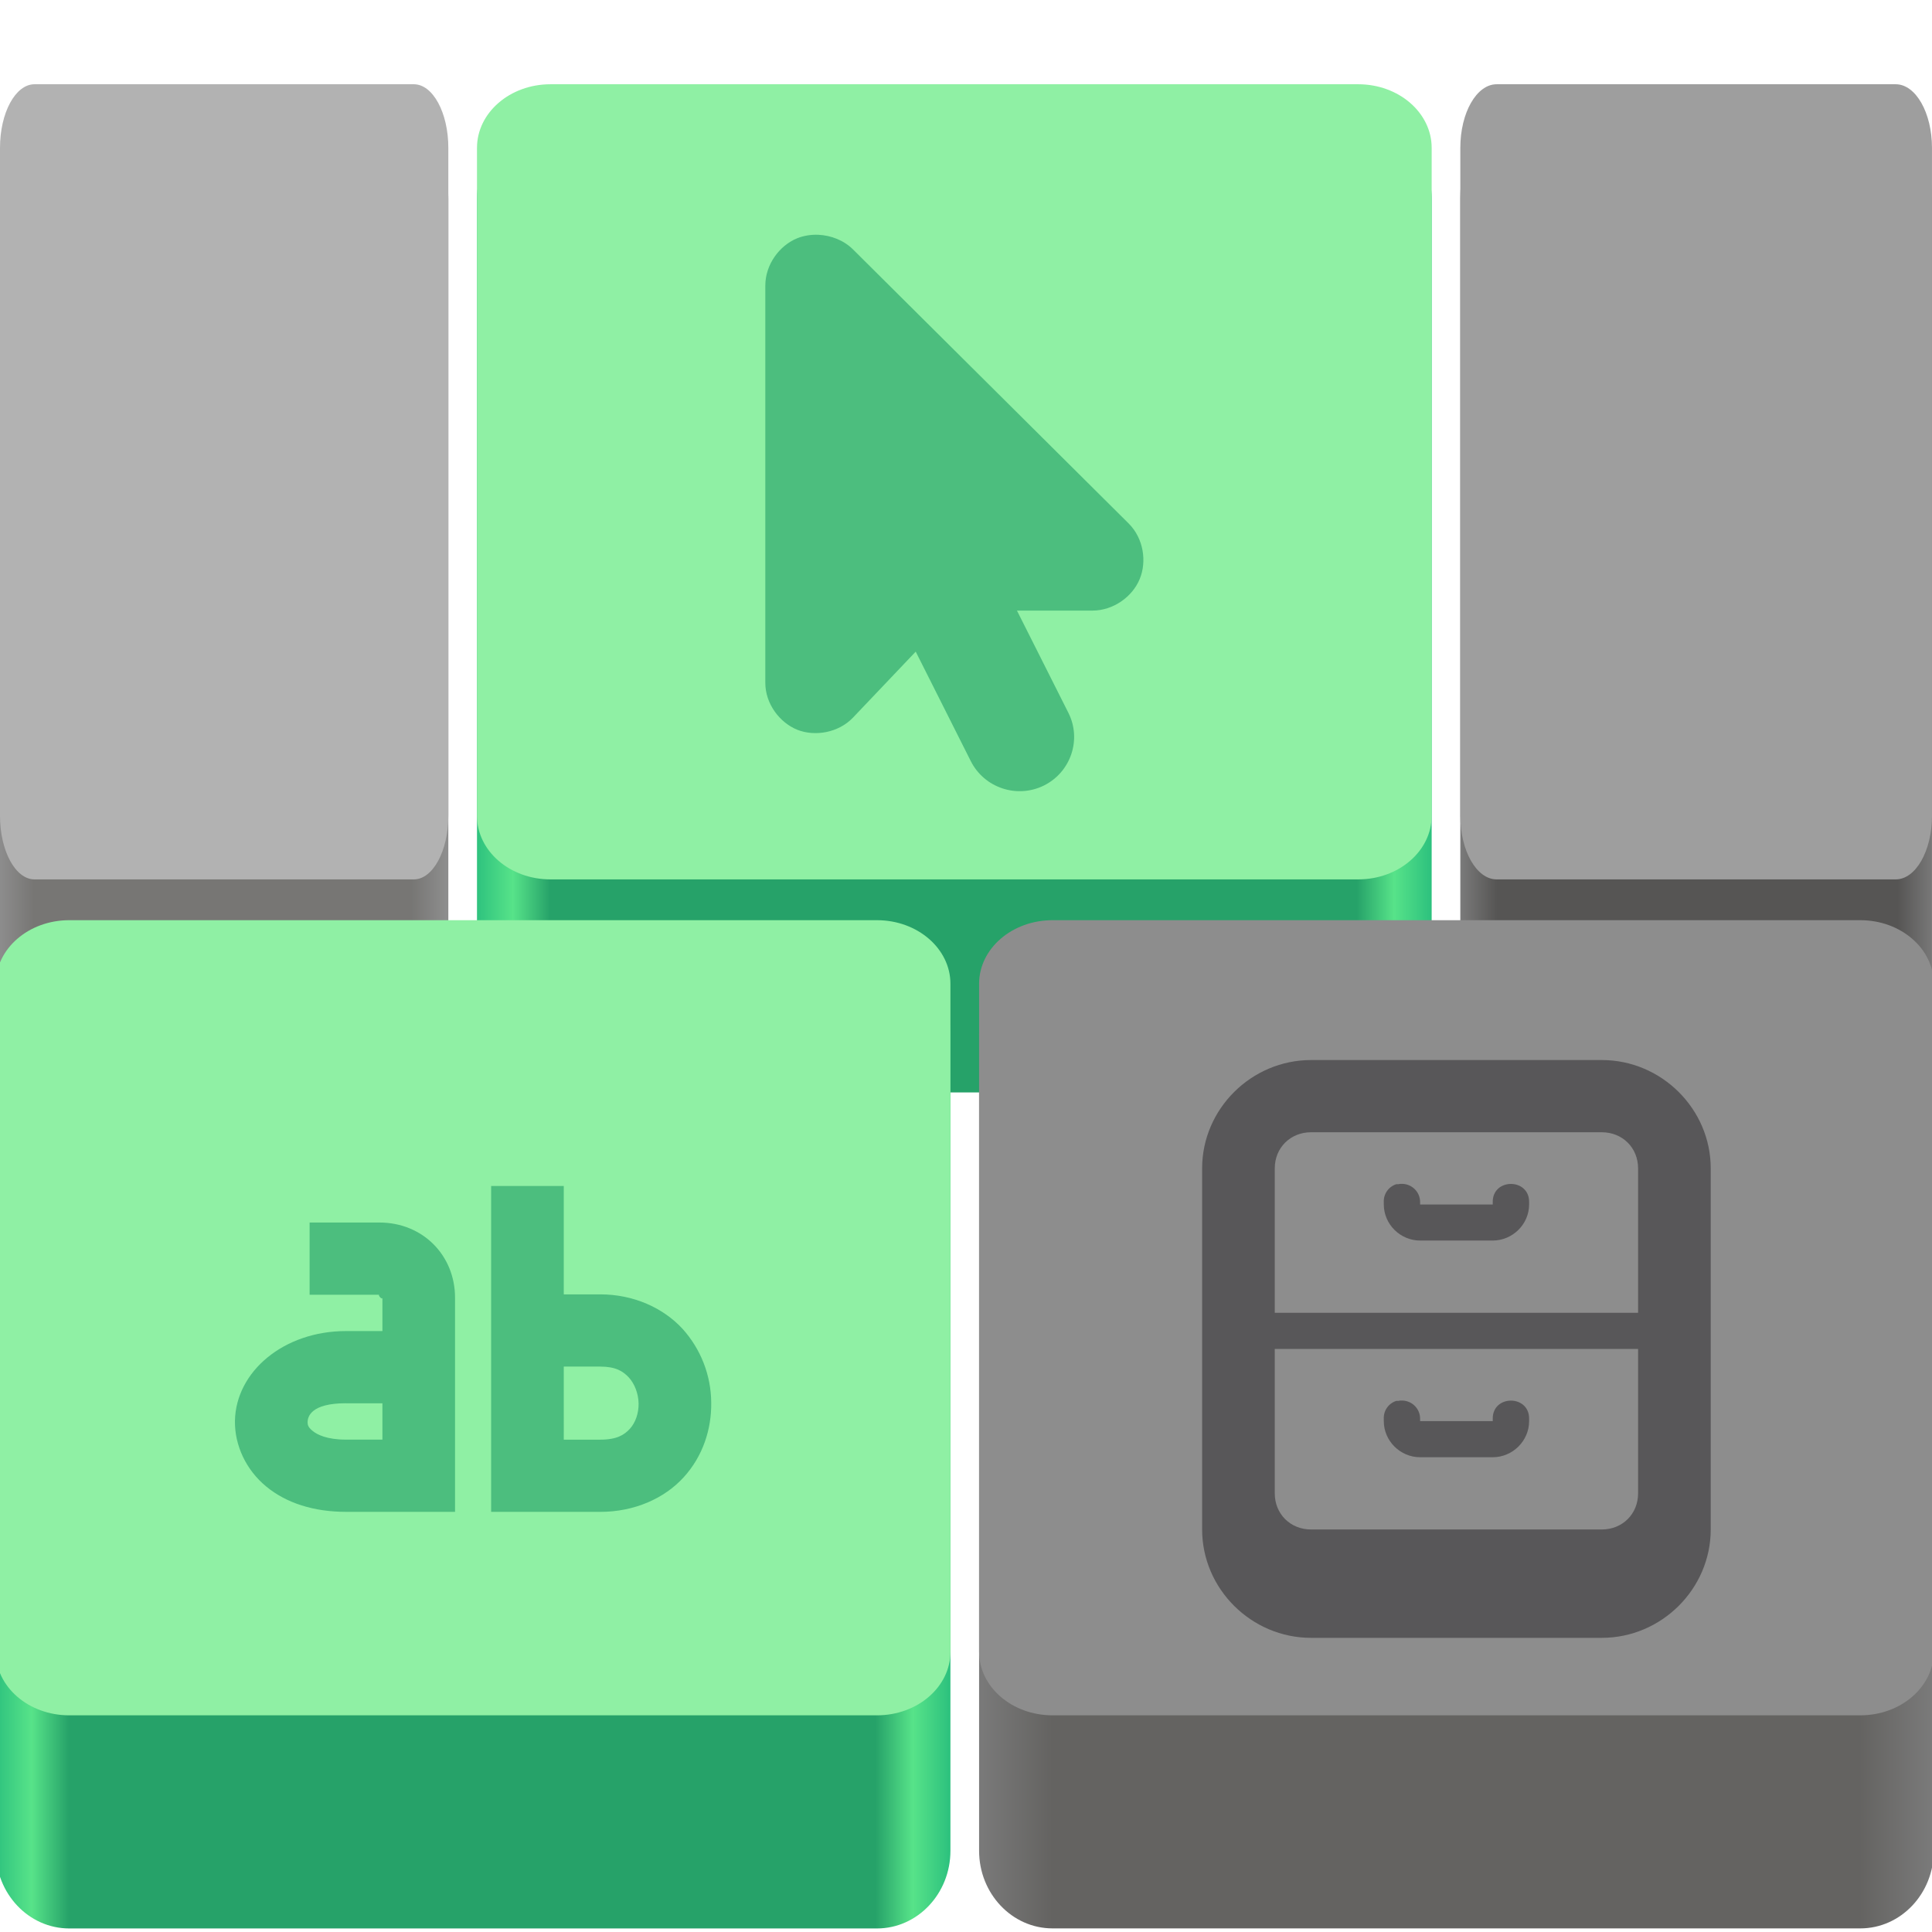 <?xml version="1.0" encoding="UTF-8"?>
<svg height="128px" viewBox="0 0 128 128" width="128px" xmlns="http://www.w3.org/2000/svg" xmlns:xlink="http://www.w3.org/1999/xlink">
    <linearGradient id="a" gradientTransform="matrix(0.066 0 0 0.212 -5.874 167.548)" gradientUnits="userSpaceOnUse" x1="88.596" x2="536.596" y1="-449.394" y2="-449.394">
        <stop offset="0" stop-color="#8d8d8d"/>
        <stop offset="0.077" stop-color="#777674"/>
        <stop offset="0.923" stop-color="#777674"/>
        <stop offset="1" stop-color="#8d8d8d"/>
    </linearGradient>
    <linearGradient id="b" gradientTransform="matrix(0.07 0 0 0.212 90.572 167.548)" gradientUnits="userSpaceOnUse" x1="88.596" x2="536.596" y1="-449.394" y2="-449.394">
        <stop offset="0" stop-color="#7a7a7a"/>
        <stop offset="0.077" stop-color="#565554"/>
        <stop offset="0.923" stop-color="#565554"/>
        <stop offset="1" stop-color="#7a7a7a"/>
    </linearGradient>
    <linearGradient id="c" gradientUnits="userSpaceOnUse">
        <stop offset="0" stop-color="#2ec27e"/>
        <stop offset="0.038" stop-color="#57e389"/>
        <stop offset="0.077" stop-color="#26a269"/>
        <stop offset="0.923" stop-color="#26a269"/>
        <stop offset="0.962" stop-color="#57e389"/>
        <stop offset="1" stop-color="#2ec27e"/>
    </linearGradient>
    <linearGradient id="d" gradientTransform="matrix(0.141 0 0 0.212 19.095 167.548)" x1="88.596" x2="536.596" xlink:href="#c" y1="-449.394" y2="-449.394"/>
    <linearGradient id="e" gradientTransform="matrix(0.141 0 0 0.212 52.361 222.933)" gradientUnits="userSpaceOnUse" x1="88.596" x2="536.596" y1="-449.394" y2="-449.394">
        <stop offset="0" stop-color="#7a7a7a"/>
        <stop offset="0.077" stop-color="#646361"/>
        <stop offset="0.923" stop-color="#646361"/>
        <stop offset="1" stop-color="#7a7a7a"/>
    </linearGradient>
    <linearGradient id="f" gradientTransform="matrix(0.141 0 0 0.212 -12.788 222.933)" x1="88.596" x2="536.596" xlink:href="#c" y1="-449.394" y2="-449.394"/>
    <path d="m 2.285 8 h 25.133 c 1.262 0 2.285 2.305 2.285 5.148 v 54.082 c 0 2.844 -1.023 5.148 -2.285 5.148 h -25.133 c -1.262 0 -2.285 -2.305 -2.285 -5.148 v -54.082 c 0 -2.844 1.023 -5.148 2.285 -5.148 z m 0 0" fill="url(#a)"/>
    <path d="m 2.285 5.582 h 25.133 c 1.262 0 2.285 1.887 2.285 4.215 v 44.25 c 0 2.328 -1.023 4.215 -2.285 4.215 h -25.133 c -1.262 0 -2.285 -1.887 -2.285 -4.215 v -44.25 c 0 -2.328 1.023 -4.215 2.285 -4.215 z m 0 0" fill="#b2b2b2"/>
    <path d="m 99.156 8 h 26.441 c 1.324 0 2.402 2.305 2.402 5.148 v 54.082 c 0 2.844 -1.078 5.148 -2.402 5.148 h -26.441 c -1.328 0 -2.406 -2.305 -2.406 -5.148 v -54.082 c 0 -2.844 1.078 -5.148 2.406 -5.148 z m 0 0" fill="url(#b)"/>
    <path d="m 99.156 5.582 h 26.441 c 1.324 0 2.402 1.887 2.402 4.215 v 44.25 c 0 2.328 -1.078 4.215 -2.402 4.215 h -26.441 c -1.328 0 -2.406 -1.887 -2.406 -4.215 v -44.25 c 0 -2.328 1.078 -4.215 2.406 -4.215 z m 0 0" fill="#9e9e9e"/>
    <path d="m 36.469 8 h 53.516 c 2.688 0 4.867 2.305 4.867 5.152 v 54.078 c 0 2.844 -2.18 5.148 -4.867 5.148 h -53.516 c -2.688 0 -4.867 -2.305 -4.867 -5.148 v -54.078 c 0 -2.848 2.18 -5.152 4.867 -5.152 z m 0 0" fill="url(#d)"/>
    <path d="m 69.734 63.387 h 53.516 c 2.688 0 4.867 2.305 4.867 5.148 v 54.078 c 0 2.844 -2.18 5.148 -4.867 5.148 h -53.516 c -2.688 0 -4.867 -2.305 -4.867 -5.148 v -54.078 c 0 -2.844 2.18 -5.148 4.867 -5.148 z m 0 0" fill="url(#e)"/>
    <path d="m 69.734 60.965 h 53.516 c 2.688 0 4.867 1.887 4.867 4.215 v 44.254 c 0 2.324 -2.18 4.211 -4.867 4.211 h -53.516 c -2.688 0 -4.867 -1.887 -4.867 -4.211 v -44.254 c 0 -2.328 2.18 -4.215 4.867 -4.215 z m 0 0" fill="#8d8d8d"/>
    <path d="m 86.863 70.23 c -3.957 0 -7.219 3.242 -7.219 7.176 v 23.926 c 0 3.934 3.262 7.18 7.219 7.18 h 19.258 c 3.957 0 7.219 -3.246 7.219 -7.18 v -23.926 c 0 -3.934 -3.262 -7.176 -7.219 -7.176 z m 0 4.785 h 19.258 c 1.371 0 2.406 1.027 2.406 2.391 v 9.57 h -24.07 v -9.57 c 0 -1.363 1.035 -2.391 2.406 -2.391 z m 5.934 3.418 c -0.047 0 -0.094 0.008 -0.141 0.023 c -0.047 0 -0.102 0 -0.148 0 c -0.52 0.168 -0.855 0.652 -0.828 1.195 v 0.148 c 0 1.309 1.09 2.391 2.406 2.391 h 4.812 c 1.316 0 2.41 -1.082 2.41 -2.391 v -0.148 c 0.027 -1.617 -2.438 -1.617 -2.41 0 v 0.148 h -4.812 v -0.148 c 0.008 -0.711 -0.594 -1.262 -1.289 -1.215 z m -8.34 10.938 h 24.07 v 9.57 c 0 1.363 -1.035 2.391 -2.406 2.391 h -19.258 c -1.371 0 -2.406 -1.027 -2.406 -2.391 z m 8.34 3.418 c -0.047 0 -0.094 0.008 -0.141 0.023 c -0.047 0 -0.102 0 -0.148 0 c -0.52 0.168 -0.855 0.652 -0.828 1.195 v 0.148 c 0 1.309 1.09 2.391 2.406 2.391 h 4.812 c 1.316 0 2.41 -1.082 2.41 -2.391 v -0.148 c 0.027 -1.617 -2.438 -1.617 -2.41 0 v 0.148 h -4.812 v -0.148 c 0.008 -0.711 -0.594 -1.262 -1.289 -1.215 z m 0 0" fill="#29282a" fill-opacity="0.522"/>
    <path d="m 4.586 63.387 h 53.516 c 2.688 0 4.867 2.305 4.867 5.148 v 54.078 c 0 2.844 -2.18 5.152 -4.867 5.152 h -53.516 c -2.688 0 -4.867 -2.309 -4.867 -5.152 v -54.078 c 0 -2.844 2.18 -5.148 4.867 -5.148 z m 0 0" fill="url(#f)"/>
    <path d="m 4.586 60.965 h 53.516 c 2.688 0 4.867 1.887 4.867 4.215 v 44.254 c 0 2.324 -2.18 4.211 -4.867 4.211 h -53.516 c -2.688 0 -4.867 -1.887 -4.867 -4.211 v -44.254 c 0 -2.328 2.18 -4.215 4.867 -4.215 z m 0 0" fill="#8ff0a4"/>
    <path d="m 20.512 80.996 v 4.785 h 4.621 c -0.133 0 0.203 0.379 0.203 0.195 v 2.211 h -2.418 c -4.129 0 -7.293 2.691 -7.352 5.945 c -0.027 1.625 0.738 3.258 2.074 4.355 c 1.336 1.102 3.164 1.676 5.277 1.676 h 7.23 v -14.188 c 0 -2.801 -2.133 -4.98 -5.016 -4.98 z m 2.406 11.977 h 2.418 v 2.406 h -2.418 c -1.25 0 -1.91 -0.328 -2.211 -0.582 c -0.305 -0.246 -0.328 -0.41 -0.328 -0.582 c 0.008 -0.344 0.207 -1.246 2.539 -1.246 z m 9.621 -14.398 v 21.59 h 7.23 c 2.258 0 4.258 -0.891 5.531 -2.297 c 1.277 -1.402 1.844 -3.195 1.82 -4.941 c -0.012 -1.809 -0.688 -3.547 -1.902 -4.891 c -1.27 -1.379 -3.234 -2.281 -5.449 -2.281 h -2.418 v -7.18 z m 4.812 11.965 h 2.418 c 1.016 0 1.504 0.301 1.895 0.723 c 0.387 0.426 0.633 1.07 0.645 1.727 c 0.008 0.66 -0.215 1.27 -0.578 1.672 c -0.367 0.398 -0.855 0.719 -1.961 0.719 h -2.418 z m 0 0" fill="#26a269" fill-opacity="0.639"/>
    <path d="m 36.469 5.582 h 53.516 c 2.688 0 4.867 1.887 4.867 4.215 v 44.25 c 0 2.328 -2.18 4.215 -4.867 4.215 h -53.516 c -2.688 0 -4.867 -1.887 -4.867 -4.215 v -44.25 c 0 -2.328 2.18 -4.215 4.867 -4.215 z m 0 0" fill="#8ff0a4"/>
    <path d="m 54.219 15.555 c -0.488 -0.02 -0.977 0.059 -1.41 0.234 c -1.164 0.477 -2.105 1.73 -2.105 3.133 v 26.316 c 0 1.402 0.961 2.645 2.125 3.113 c 1.156 0.457 2.719 0.207 3.688 -0.812 l 4.152 -4.367 l 3.648 7.254 c 0.895 1.777 3.066 2.496 4.844 1.617 c 1.785 -0.887 2.512 -3.047 1.625 -4.812 l -3.41 -6.777 h 4.992 c 1.41 0 2.668 -0.934 3.141 -2.094 c 0.477 -1.148 0.262 -2.691 -0.734 -3.68 l -18.258 -18.152 c -0.621 -0.617 -1.469 -0.934 -2.297 -0.973 z m 0 0" fill="#26a269" fill-opacity="0.639"/>
</svg>
